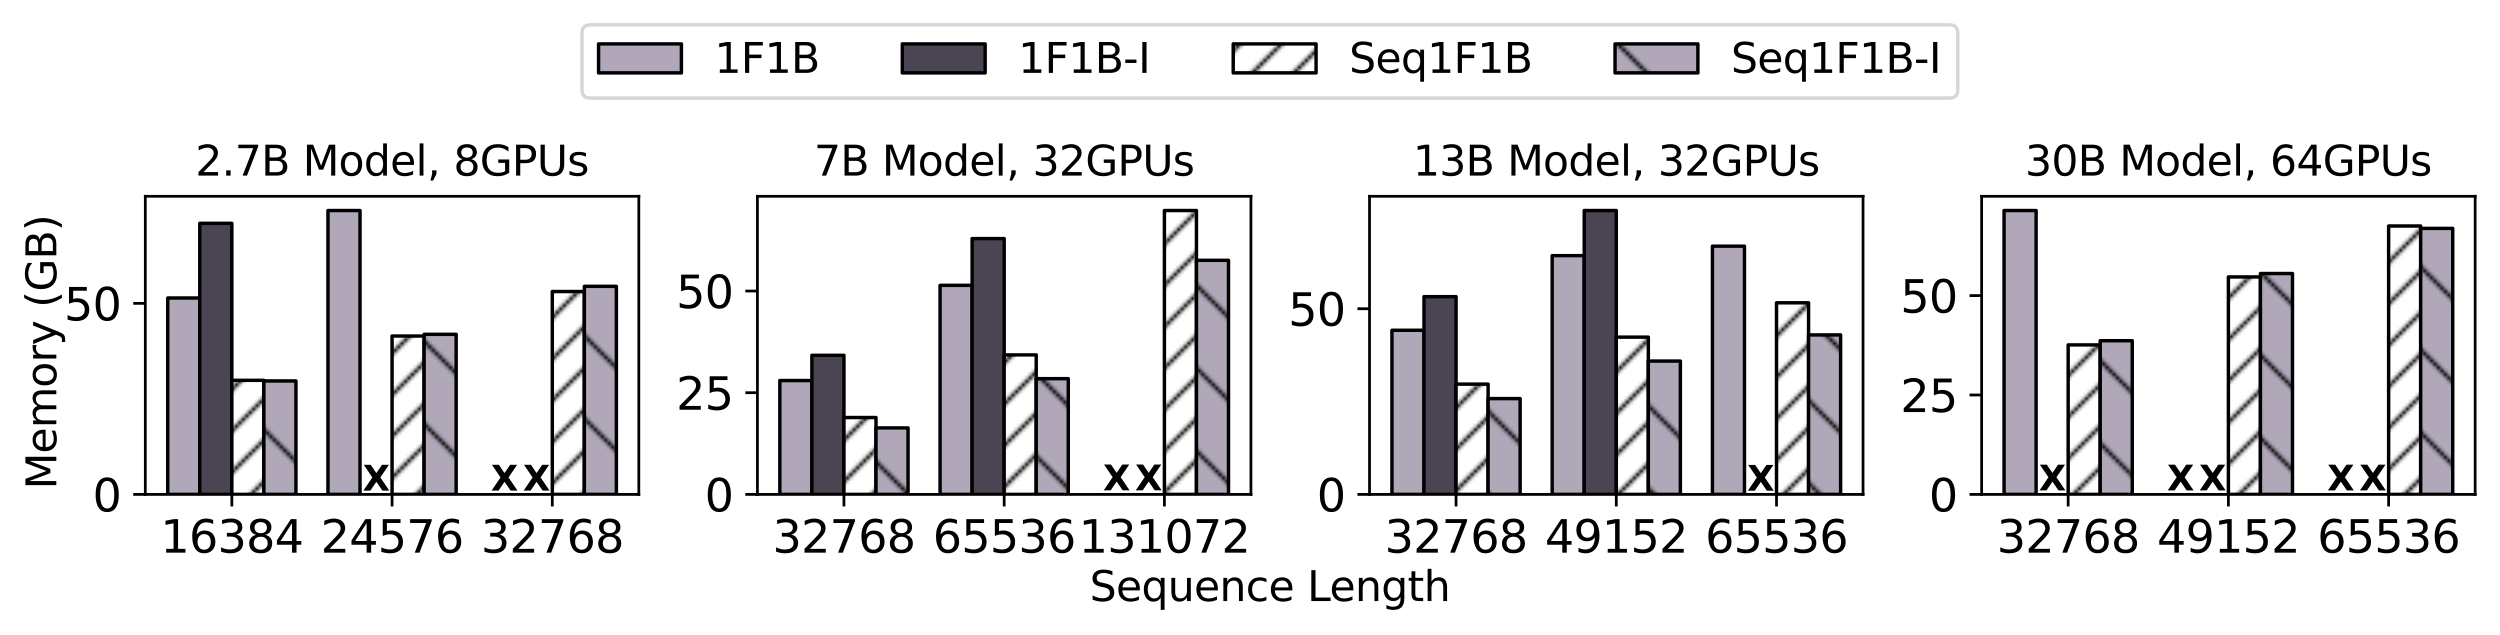 <?xml version="1.0" encoding="utf-8" standalone="no"?>
<!DOCTYPE svg PUBLIC "-//W3C//DTD SVG 1.1//EN"
  "http://www.w3.org/Graphics/SVG/1.1/DTD/svg11.dtd">
<svg xmlns:xlink="http://www.w3.org/1999/xlink" width="724.32pt" height="183.84pt" viewBox="0 0 724.32 183.84" xmlns="http://www.w3.org/2000/svg" version="1.1">
 <defs>
  <style type="text/css">*{stroke-linejoin: round; stroke-linecap: butt}</style>
 </defs>
 <g id="figure_1">
  <g id="patch_1">
   <path d="M 0 183.84 
L 724.32 183.84 
L 724.32 0 
L 0 0 
z
" style="fill: #ffffff"/>
  </g>
  <g id="axes_1">
   <g id="patch_2">
    <path d="M 42.1 143.24 
L 185.085 143.24 
L 185.085 56.88 
L 42.1 56.88 
z
" style="fill: #ffffff"/>
   </g>
   <g id="patch_3">
    <path d="M 48.599 143.24 
L 57.884 143.24 
L 57.884 86.342 
L 48.599 86.342 
z
" clip-path="url(#p442540bdfb)" style="fill: #b0a8b9; stroke: #000000; stroke-linejoin: miter"/>
   </g>
   <g id="patch_4">
    <path d="M 95.023 143.24 
L 104.308 143.24 
L 104.308 60.992 
L 95.023 60.992 
z
" clip-path="url(#p442540bdfb)" style="fill: #b0a8b9; stroke: #000000; stroke-linejoin: miter"/>
   </g>
   <g id="patch_5">
    <path d="M 0 0 
z
" clip-path="url(#p442540bdfb)" style="fill: #b0a8b9; stroke: #000000; stroke-linejoin: miter"/>
   </g>
   <g id="patch_6">
    <path d="M 57.884 143.24 
L 67.169 143.24 
L 67.169 64.701 
L 57.884 64.701 
z
" clip-path="url(#p442540bdfb)" style="fill: #4b4453; stroke: #000000; stroke-linejoin: miter"/>
   </g>
   <g id="patch_7">
    <path d="M 0 0 
z
" clip-path="url(#p442540bdfb)" style="fill: #4b4453; stroke: #000000; stroke-linejoin: miter"/>
   </g>
   <g id="patch_8">
    <path d="M 0 0 
z
" clip-path="url(#p442540bdfb)" style="fill: #4b4453; stroke: #000000; stroke-linejoin: miter"/>
   </g>
   <g id="patch_9">
    <path d="M 67.169 143.24 
L 76.454 143.24 
L 76.454 110.197 
L 67.169 110.197 
z
" clip-path="url(#p442540bdfb)" style="fill: url(#h175e75cf20); stroke: #000000; stroke-linejoin: miter"/>
   </g>
   <g id="patch_10">
    <path d="M 113.593 143.24 
L 122.877 143.24 
L 122.877 97.356 
L 113.593 97.356 
z
" clip-path="url(#p442540bdfb)" style="fill: url(#h175e75cf20); stroke: #000000; stroke-linejoin: miter"/>
   </g>
   <g id="patch_11">
    <path d="M 160.016 143.24 
L 169.301 143.24 
L 169.301 84.46 
L 160.016 84.46 
z
" clip-path="url(#p442540bdfb)" style="fill: url(#h175e75cf20); stroke: #000000; stroke-linejoin: miter"/>
   </g>
   <g id="patch_12">
    <path d="M 76.454 143.24 
L 85.738 143.24 
L 85.738 110.363 
L 76.454 110.363 
z
" clip-path="url(#p442540bdfb)" style="fill: url(#h75ed8cd10b); stroke: #000000; stroke-linejoin: miter"/>
   </g>
   <g id="patch_13">
    <path d="M 122.877 143.24 
L 132.162 143.24 
L 132.162 96.858 
L 122.877 96.858 
z
" clip-path="url(#p442540bdfb)" style="fill: url(#h75ed8cd10b); stroke: #000000; stroke-linejoin: miter"/>
   </g>
   <g id="patch_14">
    <path d="M 169.301 143.24 
L 178.586 143.24 
L 178.586 82.966 
L 169.301 82.966 
z
" clip-path="url(#p442540bdfb)" style="fill: url(#h75ed8cd10b); stroke: #000000; stroke-linejoin: miter"/>
   </g>
   <g id="matplotlib.axis_1">
    <g id="xtick_1">
     <g id="line2d_1">
      <defs>
       <path id="m94df18b41b" d="M 0 0 
L 0 3.5 
" style="stroke: #000000; stroke-width: 0.8"/>
      </defs>
      <g>
       <use xlink:href="#m94df18b41b" x="67.169" y="143.24" style="stroke: #000000; stroke-width: 0.8"/>
      </g>
     </g>
     <g id="text_1">
      <!-- 16384 -->
      <g transform="translate(46.491 160.118) scale(0.13 -0.13)">
       <defs>
        <path id="DejaVuSans-31" d="M 794 531 
L 1825 531 
L 1825 4091 
L 703 3866 
L 703 4441 
L 1819 4666 
L 2450 4666 
L 2450 531 
L 3481 531 
L 3481 0 
L 794 0 
L 794 531 
z
" transform="scale(0.016)"/>
        <path id="DejaVuSans-36" d="M 2113 2584 
Q 1688 2584 1439 2293 
Q 1191 2003 1191 1497 
Q 1191 994 1439 701 
Q 1688 409 2113 409 
Q 2538 409 2786 701 
Q 3034 994 3034 1497 
Q 3034 2003 2786 2293 
Q 2538 2584 2113 2584 
z
M 3366 4563 
L 3366 3988 
Q 3128 4100 2886 4159 
Q 2644 4219 2406 4219 
Q 1781 4219 1451 3797 
Q 1122 3375 1075 2522 
Q 1259 2794 1537 2939 
Q 1816 3084 2150 3084 
Q 2853 3084 3261 2657 
Q 3669 2231 3669 1497 
Q 3669 778 3244 343 
Q 2819 -91 2113 -91 
Q 1303 -91 875 529 
Q 447 1150 447 2328 
Q 447 3434 972 4092 
Q 1497 4750 2381 4750 
Q 2619 4750 2861 4703 
Q 3103 4656 3366 4563 
z
" transform="scale(0.016)"/>
        <path id="DejaVuSans-33" d="M 2597 2516 
Q 3050 2419 3304 2112 
Q 3559 1806 3559 1356 
Q 3559 666 3084 287 
Q 2609 -91 1734 -91 
Q 1441 -91 1130 -33 
Q 819 25 488 141 
L 488 750 
Q 750 597 1062 519 
Q 1375 441 1716 441 
Q 2309 441 2620 675 
Q 2931 909 2931 1356 
Q 2931 1769 2642 2001 
Q 2353 2234 1838 2234 
L 1294 2234 
L 1294 2753 
L 1863 2753 
Q 2328 2753 2575 2939 
Q 2822 3125 2822 3475 
Q 2822 3834 2567 4026 
Q 2313 4219 1838 4219 
Q 1578 4219 1281 4162 
Q 984 4106 628 3988 
L 628 4550 
Q 988 4650 1302 4700 
Q 1616 4750 1894 4750 
Q 2613 4750 3031 4423 
Q 3450 4097 3450 3541 
Q 3450 3153 3228 2886 
Q 3006 2619 2597 2516 
z
" transform="scale(0.016)"/>
        <path id="DejaVuSans-38" d="M 2034 2216 
Q 1584 2216 1326 1975 
Q 1069 1734 1069 1313 
Q 1069 891 1326 650 
Q 1584 409 2034 409 
Q 2484 409 2743 651 
Q 3003 894 3003 1313 
Q 3003 1734 2745 1975 
Q 2488 2216 2034 2216 
z
M 1403 2484 
Q 997 2584 770 2862 
Q 544 3141 544 3541 
Q 544 4100 942 4425 
Q 1341 4750 2034 4750 
Q 2731 4750 3128 4425 
Q 3525 4100 3525 3541 
Q 3525 3141 3298 2862 
Q 3072 2584 2669 2484 
Q 3125 2378 3379 2068 
Q 3634 1759 3634 1313 
Q 3634 634 3220 271 
Q 2806 -91 2034 -91 
Q 1263 -91 848 271 
Q 434 634 434 1313 
Q 434 1759 690 2068 
Q 947 2378 1403 2484 
z
M 1172 3481 
Q 1172 3119 1398 2916 
Q 1625 2713 2034 2713 
Q 2441 2713 2670 2916 
Q 2900 3119 2900 3481 
Q 2900 3844 2670 4047 
Q 2441 4250 2034 4250 
Q 1625 4250 1398 4047 
Q 1172 3844 1172 3481 
z
" transform="scale(0.016)"/>
        <path id="DejaVuSans-34" d="M 2419 4116 
L 825 1625 
L 2419 1625 
L 2419 4116 
z
M 2253 4666 
L 3047 4666 
L 3047 1625 
L 3713 1625 
L 3713 1100 
L 3047 1100 
L 3047 0 
L 2419 0 
L 2419 1100 
L 313 1100 
L 313 1709 
L 2253 4666 
z
" transform="scale(0.016)"/>
       </defs>
       <use xlink:href="#DejaVuSans-31"/>
       <use xlink:href="#DejaVuSans-36" x="63.623"/>
       <use xlink:href="#DejaVuSans-33" x="127.246"/>
       <use xlink:href="#DejaVuSans-38" x="190.869"/>
       <use xlink:href="#DejaVuSans-34" x="254.492"/>
      </g>
     </g>
    </g>
    <g id="xtick_2">
     <g id="line2d_2">
      <g>
       <use xlink:href="#m94df18b41b" x="113.593" y="143.24" style="stroke: #000000; stroke-width: 0.8"/>
      </g>
     </g>
     <g id="text_2">
      <!-- 24576 -->
      <g transform="translate(92.914 160.118) scale(0.13 -0.13)">
       <defs>
        <path id="DejaVuSans-32" d="M 1228 531 
L 3431 531 
L 3431 0 
L 469 0 
L 469 531 
Q 828 903 1448 1529 
Q 2069 2156 2228 2338 
Q 2531 2678 2651 2914 
Q 2772 3150 2772 3378 
Q 2772 3750 2511 3984 
Q 2250 4219 1831 4219 
Q 1534 4219 1204 4116 
Q 875 4013 500 3803 
L 500 4441 
Q 881 4594 1212 4672 
Q 1544 4750 1819 4750 
Q 2544 4750 2975 4387 
Q 3406 4025 3406 3419 
Q 3406 3131 3298 2873 
Q 3191 2616 2906 2266 
Q 2828 2175 2409 1742 
Q 1991 1309 1228 531 
z
" transform="scale(0.016)"/>
        <path id="DejaVuSans-35" d="M 691 4666 
L 3169 4666 
L 3169 4134 
L 1269 4134 
L 1269 2991 
Q 1406 3038 1543 3061 
Q 1681 3084 1819 3084 
Q 2600 3084 3056 2656 
Q 3513 2228 3513 1497 
Q 3513 744 3044 326 
Q 2575 -91 1722 -91 
Q 1428 -91 1123 -41 
Q 819 9 494 109 
L 494 744 
Q 775 591 1075 516 
Q 1375 441 1709 441 
Q 2250 441 2565 725 
Q 2881 1009 2881 1497 
Q 2881 1984 2565 2268 
Q 2250 2553 1709 2553 
Q 1456 2553 1204 2497 
Q 953 2441 691 2322 
L 691 4666 
z
" transform="scale(0.016)"/>
        <path id="DejaVuSans-37" d="M 525 4666 
L 3525 4666 
L 3525 4397 
L 1831 0 
L 1172 0 
L 2766 4134 
L 525 4134 
L 525 4666 
z
" transform="scale(0.016)"/>
       </defs>
       <use xlink:href="#DejaVuSans-32"/>
       <use xlink:href="#DejaVuSans-34" x="63.623"/>
       <use xlink:href="#DejaVuSans-35" x="127.246"/>
       <use xlink:href="#DejaVuSans-37" x="190.869"/>
       <use xlink:href="#DejaVuSans-36" x="254.492"/>
      </g>
     </g>
    </g>
    <g id="xtick_3">
     <g id="line2d_3">
      <g>
       <use xlink:href="#m94df18b41b" x="160.016" y="143.24" style="stroke: #000000; stroke-width: 0.8"/>
      </g>
     </g>
     <g id="text_3">
      <!-- 32768 -->
      <g transform="translate(139.338 160.118) scale(0.13 -0.13)">
       <use xlink:href="#DejaVuSans-33"/>
       <use xlink:href="#DejaVuSans-32" x="63.623"/>
       <use xlink:href="#DejaVuSans-37" x="127.246"/>
       <use xlink:href="#DejaVuSans-36" x="190.869"/>
       <use xlink:href="#DejaVuSans-38" x="254.492"/>
      </g>
     </g>
    </g>
   </g>
   <g id="matplotlib.axis_2">
    <g id="ytick_1">
     <g id="line2d_4">
      <defs>
       <path id="me152efeb7d" d="M 0 0 
L -3.5 0 
" style="stroke: #000000; stroke-width: 0.8"/>
      </defs>
      <g>
       <use xlink:href="#me152efeb7d" x="42.1" y="143.24" style="stroke: #000000; stroke-width: 0.8"/>
      </g>
     </g>
     <g id="text_4">
      <!-- 0 -->
      <g transform="translate(26.829 148.179) scale(0.13 -0.13)">
       <defs>
        <path id="DejaVuSans-30" d="M 2034 4250 
Q 1547 4250 1301 3770 
Q 1056 3291 1056 2328 
Q 1056 1369 1301 889 
Q 1547 409 2034 409 
Q 2525 409 2770 889 
Q 3016 1369 3016 2328 
Q 3016 3291 2770 3770 
Q 2525 4250 2034 4250 
z
M 2034 4750 
Q 2819 4750 3233 4129 
Q 3647 3509 3647 2328 
Q 3647 1150 3233 529 
Q 2819 -91 2034 -91 
Q 1250 -91 836 529 
Q 422 1150 422 2328 
Q 422 3509 836 4129 
Q 1250 4750 2034 4750 
z
" transform="scale(0.016)"/>
       </defs>
       <use xlink:href="#DejaVuSans-30"/>
      </g>
     </g>
    </g>
    <g id="ytick_2">
     <g id="line2d_5">
      <g>
       <use xlink:href="#me152efeb7d" x="42.1" y="87.892" style="stroke: #000000; stroke-width: 0.8"/>
      </g>
     </g>
     <g id="text_5">
      <!-- 50 -->
      <g transform="translate(18.558 92.831) scale(0.13 -0.13)">
       <use xlink:href="#DejaVuSans-35"/>
       <use xlink:href="#DejaVuSans-30" x="63.623"/>
      </g>
     </g>
    </g>
   </g>
   <g id="patch_15">
    <path d="M 42.1 143.24 
L 42.1 56.88 
" style="fill: none; stroke: #000000; stroke-width: 0.8; stroke-linejoin: miter; stroke-linecap: square"/>
   </g>
   <g id="patch_16">
    <path d="M 185.085 143.24 
L 185.085 56.88 
" style="fill: none; stroke: #000000; stroke-width: 0.8; stroke-linejoin: miter; stroke-linecap: square"/>
   </g>
   <g id="patch_17">
    <path d="M 42.1 143.24 
L 185.085 143.24 
" style="fill: none; stroke: #000000; stroke-width: 0.8; stroke-linejoin: miter; stroke-linecap: square"/>
   </g>
   <g id="patch_18">
    <path d="M 42.1 56.88 
L 185.085 56.88 
" style="fill: none; stroke: #000000; stroke-width: 0.8; stroke-linejoin: miter; stroke-linecap: square"/>
   </g>
   <g id="text_6">
    <!-- X -->
    <g transform="translate(142.234 142.133) scale(0.1 -0.1)">
     <defs>
      <path id="DejaVuSans-Bold-58" d="M 3188 2381 
L 4806 0 
L 3553 0 
L 2463 1594 
L 1381 0 
L 122 0 
L 1741 2381 
L 184 4666 
L 1441 4666 
L 2463 3163 
L 3481 4666 
L 4744 4666 
L 3188 2381 
z
" transform="scale(0.016)"/>
     </defs>
     <use xlink:href="#DejaVuSans-Bold-58"/>
    </g>
   </g>
   <g id="text_7">
    <!-- X -->
    <g transform="translate(105.095 142.133) scale(0.1 -0.1)">
     <use xlink:href="#DejaVuSans-Bold-58"/>
    </g>
   </g>
   <g id="text_8">
    <!-- X -->
    <g transform="translate(151.519 142.133) scale(0.1 -0.1)">
     <use xlink:href="#DejaVuSans-Bold-58"/>
    </g>
   </g>
   <g id="text_9">
    <!-- 2.7B Model, 8GPUs -->
    <g transform="translate(56.596 50.88) scale(0.12 -0.12)">
     <defs>
      <path id="DejaVuSans-2e" d="M 684 794 
L 1344 794 
L 1344 0 
L 684 0 
L 684 794 
z
" transform="scale(0.016)"/>
      <path id="DejaVuSans-42" d="M 1259 2228 
L 1259 519 
L 2272 519 
Q 2781 519 3026 730 
Q 3272 941 3272 1375 
Q 3272 1813 3026 2020 
Q 2781 2228 2272 2228 
L 1259 2228 
z
M 1259 4147 
L 1259 2741 
L 2194 2741 
Q 2656 2741 2882 2914 
Q 3109 3088 3109 3444 
Q 3109 3797 2882 3972 
Q 2656 4147 2194 4147 
L 1259 4147 
z
M 628 4666 
L 2241 4666 
Q 2963 4666 3353 4366 
Q 3744 4066 3744 3513 
Q 3744 3084 3544 2831 
Q 3344 2578 2956 2516 
Q 3422 2416 3680 2098 
Q 3938 1781 3938 1306 
Q 3938 681 3513 340 
Q 3088 0 2303 0 
L 628 0 
L 628 4666 
z
" transform="scale(0.016)"/>
      <path id="DejaVuSans-20" transform="scale(0.016)"/>
      <path id="DejaVuSans-4d" d="M 628 4666 
L 1569 4666 
L 2759 1491 
L 3956 4666 
L 4897 4666 
L 4897 0 
L 4281 0 
L 4281 4097 
L 3078 897 
L 2444 897 
L 1241 4097 
L 1241 0 
L 628 0 
L 628 4666 
z
" transform="scale(0.016)"/>
      <path id="DejaVuSans-6f" d="M 1959 3097 
Q 1497 3097 1228 2736 
Q 959 2375 959 1747 
Q 959 1119 1226 758 
Q 1494 397 1959 397 
Q 2419 397 2687 759 
Q 2956 1122 2956 1747 
Q 2956 2369 2687 2733 
Q 2419 3097 1959 3097 
z
M 1959 3584 
Q 2709 3584 3137 3096 
Q 3566 2609 3566 1747 
Q 3566 888 3137 398 
Q 2709 -91 1959 -91 
Q 1206 -91 779 398 
Q 353 888 353 1747 
Q 353 2609 779 3096 
Q 1206 3584 1959 3584 
z
" transform="scale(0.016)"/>
      <path id="DejaVuSans-64" d="M 2906 2969 
L 2906 4863 
L 3481 4863 
L 3481 0 
L 2906 0 
L 2906 525 
Q 2725 213 2448 61 
Q 2172 -91 1784 -91 
Q 1150 -91 751 415 
Q 353 922 353 1747 
Q 353 2572 751 3078 
Q 1150 3584 1784 3584 
Q 2172 3584 2448 3432 
Q 2725 3281 2906 2969 
z
M 947 1747 
Q 947 1113 1208 752 
Q 1469 391 1925 391 
Q 2381 391 2643 752 
Q 2906 1113 2906 1747 
Q 2906 2381 2643 2742 
Q 2381 3103 1925 3103 
Q 1469 3103 1208 2742 
Q 947 2381 947 1747 
z
" transform="scale(0.016)"/>
      <path id="DejaVuSans-65" d="M 3597 1894 
L 3597 1613 
L 953 1613 
Q 991 1019 1311 708 
Q 1631 397 2203 397 
Q 2534 397 2845 478 
Q 3156 559 3463 722 
L 3463 178 
Q 3153 47 2828 -22 
Q 2503 -91 2169 -91 
Q 1331 -91 842 396 
Q 353 884 353 1716 
Q 353 2575 817 3079 
Q 1281 3584 2069 3584 
Q 2775 3584 3186 3129 
Q 3597 2675 3597 1894 
z
M 3022 2063 
Q 3016 2534 2758 2815 
Q 2500 3097 2075 3097 
Q 1594 3097 1305 2825 
Q 1016 2553 972 2059 
L 3022 2063 
z
" transform="scale(0.016)"/>
      <path id="DejaVuSans-6c" d="M 603 4863 
L 1178 4863 
L 1178 0 
L 603 0 
L 603 4863 
z
" transform="scale(0.016)"/>
      <path id="DejaVuSans-2c" d="M 750 794 
L 1409 794 
L 1409 256 
L 897 -744 
L 494 -744 
L 750 256 
L 750 794 
z
" transform="scale(0.016)"/>
      <path id="DejaVuSans-47" d="M 3809 666 
L 3809 1919 
L 2778 1919 
L 2778 2438 
L 4434 2438 
L 4434 434 
Q 4069 175 3628 42 
Q 3188 -91 2688 -91 
Q 1594 -91 976 548 
Q 359 1188 359 2328 
Q 359 3472 976 4111 
Q 1594 4750 2688 4750 
Q 3144 4750 3555 4637 
Q 3966 4525 4313 4306 
L 4313 3634 
Q 3963 3931 3569 4081 
Q 3175 4231 2741 4231 
Q 1884 4231 1454 3753 
Q 1025 3275 1025 2328 
Q 1025 1384 1454 906 
Q 1884 428 2741 428 
Q 3075 428 3337 486 
Q 3600 544 3809 666 
z
" transform="scale(0.016)"/>
      <path id="DejaVuSans-50" d="M 1259 4147 
L 1259 2394 
L 2053 2394 
Q 2494 2394 2734 2622 
Q 2975 2850 2975 3272 
Q 2975 3691 2734 3919 
Q 2494 4147 2053 4147 
L 1259 4147 
z
M 628 4666 
L 2053 4666 
Q 2838 4666 3239 4311 
Q 3641 3956 3641 3272 
Q 3641 2581 3239 2228 
Q 2838 1875 2053 1875 
L 1259 1875 
L 1259 0 
L 628 0 
L 628 4666 
z
" transform="scale(0.016)"/>
      <path id="DejaVuSans-55" d="M 556 4666 
L 1191 4666 
L 1191 1831 
Q 1191 1081 1462 751 
Q 1734 422 2344 422 
Q 2950 422 3222 751 
Q 3494 1081 3494 1831 
L 3494 4666 
L 4128 4666 
L 4128 1753 
Q 4128 841 3676 375 
Q 3225 -91 2344 -91 
Q 1459 -91 1007 375 
Q 556 841 556 1753 
L 556 4666 
z
" transform="scale(0.016)"/>
      <path id="DejaVuSans-73" d="M 2834 3397 
L 2834 2853 
Q 2591 2978 2328 3040 
Q 2066 3103 1784 3103 
Q 1356 3103 1142 2972 
Q 928 2841 928 2578 
Q 928 2378 1081 2264 
Q 1234 2150 1697 2047 
L 1894 2003 
Q 2506 1872 2764 1633 
Q 3022 1394 3022 966 
Q 3022 478 2636 193 
Q 2250 -91 1575 -91 
Q 1294 -91 989 -36 
Q 684 19 347 128 
L 347 722 
Q 666 556 975 473 
Q 1284 391 1588 391 
Q 1994 391 2212 530 
Q 2431 669 2431 922 
Q 2431 1156 2273 1281 
Q 2116 1406 1581 1522 
L 1381 1569 
Q 847 1681 609 1914 
Q 372 2147 372 2553 
Q 372 3047 722 3315 
Q 1072 3584 1716 3584 
Q 2034 3584 2315 3537 
Q 2597 3491 2834 3397 
z
" transform="scale(0.016)"/>
     </defs>
     <use xlink:href="#DejaVuSans-32"/>
     <use xlink:href="#DejaVuSans-2e" x="63.623"/>
     <use xlink:href="#DejaVuSans-37" x="95.41"/>
     <use xlink:href="#DejaVuSans-42" x="159.033"/>
     <use xlink:href="#DejaVuSans-20" x="227.637"/>
     <use xlink:href="#DejaVuSans-4d" x="259.424"/>
     <use xlink:href="#DejaVuSans-6f" x="345.703"/>
     <use xlink:href="#DejaVuSans-64" x="406.885"/>
     <use xlink:href="#DejaVuSans-65" x="470.361"/>
     <use xlink:href="#DejaVuSans-6c" x="531.885"/>
     <use xlink:href="#DejaVuSans-2c" x="559.668"/>
     <use xlink:href="#DejaVuSans-20" x="591.455"/>
     <use xlink:href="#DejaVuSans-38" x="623.242"/>
     <use xlink:href="#DejaVuSans-47" x="686.865"/>
     <use xlink:href="#DejaVuSans-50" x="764.355"/>
     <use xlink:href="#DejaVuSans-55" x="824.658"/>
     <use xlink:href="#DejaVuSans-73" x="897.852"/>
    </g>
   </g>
   <g id="legend_1"/>
  </g>
  <g id="axes_2">
   <g id="patch_19">
    <path d="M 219.445 143.24 
L 362.43 143.24 
L 362.43 56.88 
L 219.445 56.88 
z
" style="fill: #ffffff"/>
   </g>
   <g id="patch_20">
    <path d="M 225.944 143.24 
L 235.229 143.24 
L 235.229 110.247 
L 225.944 110.247 
z
" clip-path="url(#pf403cefd96)" style="fill: #b0a8b9; stroke: #000000; stroke-linejoin: miter"/>
   </g>
   <g id="patch_21">
    <path d="M 272.368 143.24 
L 281.653 143.24 
L 281.653 82.674 
L 272.368 82.674 
z
" clip-path="url(#pf403cefd96)" style="fill: #b0a8b9; stroke: #000000; stroke-linejoin: miter"/>
   </g>
   <g id="patch_22">
    <path d="M 0 0 
z
" clip-path="url(#pf403cefd96)" style="fill: #b0a8b9; stroke: #000000; stroke-linejoin: miter"/>
   </g>
   <g id="patch_23">
    <path d="M 235.229 143.24 
L 244.514 143.24 
L 244.514 102.941 
L 235.229 102.941 
z
" clip-path="url(#pf403cefd96)" style="fill: #4b4453; stroke: #000000; stroke-linejoin: miter"/>
   </g>
   <g id="patch_24">
    <path d="M 281.653 143.24 
L 290.938 143.24 
L 290.938 69.123 
L 281.653 69.123 
z
" clip-path="url(#pf403cefd96)" style="fill: #4b4453; stroke: #000000; stroke-linejoin: miter"/>
   </g>
   <g id="patch_25">
    <path d="M 0 0 
z
" clip-path="url(#pf403cefd96)" style="fill: #4b4453; stroke: #000000; stroke-linejoin: miter"/>
   </g>
   <g id="patch_26">
    <path d="M 244.514 143.24 
L 253.799 143.24 
L 253.799 120.97 
L 244.514 120.97 
z
" clip-path="url(#pf403cefd96)" style="fill: url(#h175e75cf20); stroke: #000000; stroke-linejoin: miter"/>
   </g>
   <g id="patch_27">
    <path d="M 290.938 143.24 
L 300.222 143.24 
L 300.222 102.823 
L 290.938 102.823 
z
" clip-path="url(#pf403cefd96)" style="fill: url(#h175e75cf20); stroke: #000000; stroke-linejoin: miter"/>
   </g>
   <g id="patch_28">
    <path d="M 337.361 143.24 
L 346.646 143.24 
L 346.646 60.992 
L 337.361 60.992 
z
" clip-path="url(#pf403cefd96)" style="fill: url(#h175e75cf20); stroke: #000000; stroke-linejoin: miter"/>
   </g>
   <g id="patch_29">
    <path d="M 253.799 143.24 
L 263.083 143.24 
L 263.083 123.974 
L 253.799 123.974 
z
" clip-path="url(#pf403cefd96)" style="fill: url(#h75ed8cd10b); stroke: #000000; stroke-linejoin: miter"/>
   </g>
   <g id="patch_30">
    <path d="M 300.222 143.24 
L 309.507 143.24 
L 309.507 109.716 
L 300.222 109.716 
z
" clip-path="url(#pf403cefd96)" style="fill: url(#h75ed8cd10b); stroke: #000000; stroke-linejoin: miter"/>
   </g>
   <g id="patch_31">
    <path d="M 346.646 143.24 
L 355.931 143.24 
L 355.931 75.427 
L 346.646 75.427 
z
" clip-path="url(#pf403cefd96)" style="fill: url(#h75ed8cd10b); stroke: #000000; stroke-linejoin: miter"/>
   </g>
   <g id="matplotlib.axis_3">
    <g id="xtick_4">
     <g id="line2d_6">
      <g>
       <use xlink:href="#m94df18b41b" x="244.514" y="143.24" style="stroke: #000000; stroke-width: 0.8"/>
      </g>
     </g>
     <g id="text_10">
      <!-- 32768 -->
      <g transform="translate(223.836 160.118) scale(0.13 -0.13)">
       <use xlink:href="#DejaVuSans-33"/>
       <use xlink:href="#DejaVuSans-32" x="63.623"/>
       <use xlink:href="#DejaVuSans-37" x="127.246"/>
       <use xlink:href="#DejaVuSans-36" x="190.869"/>
       <use xlink:href="#DejaVuSans-38" x="254.492"/>
      </g>
     </g>
    </g>
    <g id="xtick_5">
     <g id="line2d_7">
      <g>
       <use xlink:href="#m94df18b41b" x="290.938" y="143.24" style="stroke: #000000; stroke-width: 0.8"/>
      </g>
     </g>
     <g id="text_11">
      <!-- 65536 -->
      <g transform="translate(270.259 160.118) scale(0.13 -0.13)">
       <use xlink:href="#DejaVuSans-36"/>
       <use xlink:href="#DejaVuSans-35" x="63.623"/>
       <use xlink:href="#DejaVuSans-35" x="127.246"/>
       <use xlink:href="#DejaVuSans-33" x="190.869"/>
       <use xlink:href="#DejaVuSans-36" x="254.492"/>
      </g>
     </g>
    </g>
    <g id="xtick_6">
     <g id="line2d_8">
      <g>
       <use xlink:href="#m94df18b41b" x="337.361" y="143.24" style="stroke: #000000; stroke-width: 0.8"/>
      </g>
     </g>
     <g id="text_12">
      <!-- 131072 -->
      <g transform="translate(312.547 160.118) scale(0.13 -0.13)">
       <use xlink:href="#DejaVuSans-31"/>
       <use xlink:href="#DejaVuSans-33" x="63.623"/>
       <use xlink:href="#DejaVuSans-31" x="127.246"/>
       <use xlink:href="#DejaVuSans-30" x="190.869"/>
       <use xlink:href="#DejaVuSans-37" x="254.492"/>
       <use xlink:href="#DejaVuSans-32" x="318.115"/>
      </g>
     </g>
    </g>
   </g>
   <g id="matplotlib.axis_4">
    <g id="ytick_3">
     <g id="line2d_9">
      <g>
       <use xlink:href="#me152efeb7d" x="219.445" y="143.24" style="stroke: #000000; stroke-width: 0.8"/>
      </g>
     </g>
     <g id="text_13">
      <!-- 0 -->
      <g transform="translate(204.174 148.179) scale(0.13 -0.13)">
       <use xlink:href="#DejaVuSans-30"/>
      </g>
     </g>
    </g>
    <g id="ytick_4">
     <g id="line2d_10">
      <g>
       <use xlink:href="#me152efeb7d" x="219.445" y="113.782" style="stroke: #000000; stroke-width: 0.8"/>
      </g>
     </g>
     <g id="text_14">
      <!-- 25 -->
      <g transform="translate(195.903 118.721) scale(0.13 -0.13)">
       <use xlink:href="#DejaVuSans-32"/>
       <use xlink:href="#DejaVuSans-35" x="63.623"/>
      </g>
     </g>
    </g>
    <g id="ytick_5">
     <g id="line2d_11">
      <g>
       <use xlink:href="#me152efeb7d" x="219.445" y="84.323" style="stroke: #000000; stroke-width: 0.8"/>
      </g>
     </g>
     <g id="text_15">
      <!-- 50 -->
      <g transform="translate(195.903 89.262) scale(0.13 -0.13)">
       <use xlink:href="#DejaVuSans-35"/>
       <use xlink:href="#DejaVuSans-30" x="63.623"/>
      </g>
     </g>
    </g>
   </g>
   <g id="patch_32">
    <path d="M 219.445 143.24 
L 219.445 56.88 
" style="fill: none; stroke: #000000; stroke-width: 0.8; stroke-linejoin: miter; stroke-linecap: square"/>
   </g>
   <g id="patch_33">
    <path d="M 362.43 143.24 
L 362.43 56.88 
" style="fill: none; stroke: #000000; stroke-width: 0.8; stroke-linejoin: miter; stroke-linecap: square"/>
   </g>
   <g id="patch_34">
    <path d="M 219.445 143.24 
L 362.43 143.24 
" style="fill: none; stroke: #000000; stroke-width: 0.8; stroke-linejoin: miter; stroke-linecap: square"/>
   </g>
   <g id="patch_35">
    <path d="M 219.445 56.88 
L 362.43 56.88 
" style="fill: none; stroke: #000000; stroke-width: 0.8; stroke-linejoin: miter; stroke-linecap: square"/>
   </g>
   <g id="text_16">
    <!-- X -->
    <g transform="translate(319.579 142.062) scale(0.1 -0.1)">
     <use xlink:href="#DejaVuSans-Bold-58"/>
    </g>
   </g>
   <g id="text_17">
    <!-- X -->
    <g transform="translate(328.864 142.062) scale(0.1 -0.1)">
     <use xlink:href="#DejaVuSans-Bold-58"/>
    </g>
   </g>
   <g id="text_18">
    <!-- 7B Model, 32GPUs -->
    <g transform="translate(235.848 50.88) scale(0.12 -0.12)">
     <use xlink:href="#DejaVuSans-37"/>
     <use xlink:href="#DejaVuSans-42" x="63.623"/>
     <use xlink:href="#DejaVuSans-20" x="132.227"/>
     <use xlink:href="#DejaVuSans-4d" x="164.014"/>
     <use xlink:href="#DejaVuSans-6f" x="250.293"/>
     <use xlink:href="#DejaVuSans-64" x="311.475"/>
     <use xlink:href="#DejaVuSans-65" x="374.951"/>
     <use xlink:href="#DejaVuSans-6c" x="436.475"/>
     <use xlink:href="#DejaVuSans-2c" x="464.258"/>
     <use xlink:href="#DejaVuSans-20" x="496.045"/>
     <use xlink:href="#DejaVuSans-33" x="527.832"/>
     <use xlink:href="#DejaVuSans-32" x="591.455"/>
     <use xlink:href="#DejaVuSans-47" x="655.078"/>
     <use xlink:href="#DejaVuSans-50" x="732.568"/>
     <use xlink:href="#DejaVuSans-55" x="792.871"/>
     <use xlink:href="#DejaVuSans-73" x="866.064"/>
    </g>
   </g>
   <g id="legend_2"/>
  </g>
  <g id="axes_3">
   <g id="patch_36">
    <path d="M 396.79 143.24 
L 539.775 143.24 
L 539.775 56.88 
L 396.79 56.88 
z
" style="fill: #ffffff"/>
   </g>
   <g id="patch_37">
    <path d="M 403.289 143.24 
L 412.574 143.24 
L 412.574 95.688 
L 403.289 95.688 
z
" clip-path="url(#p113d3d966d)" style="fill: #b0a8b9; stroke: #000000; stroke-linejoin: miter"/>
   </g>
   <g id="patch_38">
    <path d="M 449.713 143.24 
L 458.998 143.24 
L 458.998 74.064 
L 449.713 74.064 
z
" clip-path="url(#p113d3d966d)" style="fill: #b0a8b9; stroke: #000000; stroke-linejoin: miter"/>
   </g>
   <g id="patch_39">
    <path d="M 496.137 143.24 
L 505.421 143.24 
L 505.421 71.32 
L 496.137 71.32 
z
" clip-path="url(#p113d3d966d)" style="fill: #b0a8b9; stroke: #000000; stroke-linejoin: miter"/>
   </g>
   <g id="patch_40">
    <path d="M 412.574 143.24 
L 421.859 143.24 
L 421.859 85.952 
L 412.574 85.952 
z
" clip-path="url(#p113d3d966d)" style="fill: #4b4453; stroke: #000000; stroke-linejoin: miter"/>
   </g>
   <g id="patch_41">
    <path d="M 458.998 143.24 
L 468.283 143.24 
L 468.283 60.992 
L 458.998 60.992 
z
" clip-path="url(#p113d3d966d)" style="fill: #4b4453; stroke: #000000; stroke-linejoin: miter"/>
   </g>
   <g id="patch_42">
    <path d="M 0 0 
z
" clip-path="url(#p113d3d966d)" style="fill: #4b4453; stroke: #000000; stroke-linejoin: miter"/>
   </g>
   <g id="patch_43">
    <path d="M 421.859 143.24 
L 431.144 143.24 
L 431.144 111.288 
L 421.859 111.288 
z
" clip-path="url(#p113d3d966d)" style="fill: url(#h175e75cf20); stroke: #000000; stroke-linejoin: miter"/>
   </g>
   <g id="patch_44">
    <path d="M 468.283 143.24 
L 477.567 143.24 
L 477.567 97.678 
L 468.283 97.678 
z
" clip-path="url(#p113d3d966d)" style="fill: url(#h175e75cf20); stroke: #000000; stroke-linejoin: miter"/>
   </g>
   <g id="patch_45">
    <path d="M 514.706 143.24 
L 523.991 143.24 
L 523.991 87.727 
L 514.706 87.727 
z
" clip-path="url(#p113d3d966d)" style="fill: url(#h175e75cf20); stroke: #000000; stroke-linejoin: miter"/>
   </g>
   <g id="patch_46">
    <path d="M 431.144 143.24 
L 440.428 143.24 
L 440.428 115.483 
L 431.144 115.483 
z
" clip-path="url(#p113d3d966d)" style="fill: url(#h75ed8cd10b); stroke: #000000; stroke-linejoin: miter"/>
   </g>
   <g id="patch_47">
    <path d="M 477.567 143.24 
L 486.852 143.24 
L 486.852 104.618 
L 477.567 104.618 
z
" clip-path="url(#p113d3d966d)" style="fill: url(#h75ed8cd10b); stroke: #000000; stroke-linejoin: miter"/>
   </g>
   <g id="patch_48">
    <path d="M 523.991 143.24 
L 533.276 143.24 
L 533.276 97.033 
L 523.991 97.033 
z
" clip-path="url(#p113d3d966d)" style="fill: url(#h75ed8cd10b); stroke: #000000; stroke-linejoin: miter"/>
   </g>
   <g id="matplotlib.axis_5">
    <g id="xtick_7">
     <g id="line2d_12">
      <g>
       <use xlink:href="#m94df18b41b" x="421.859" y="143.24" style="stroke: #000000; stroke-width: 0.8"/>
      </g>
     </g>
     <g id="text_19">
      <!-- 32768 -->
      <g transform="translate(401.181 160.118) scale(0.13 -0.13)">
       <use xlink:href="#DejaVuSans-33"/>
       <use xlink:href="#DejaVuSans-32" x="63.623"/>
       <use xlink:href="#DejaVuSans-37" x="127.246"/>
       <use xlink:href="#DejaVuSans-36" x="190.869"/>
       <use xlink:href="#DejaVuSans-38" x="254.492"/>
      </g>
     </g>
    </g>
    <g id="xtick_8">
     <g id="line2d_13">
      <g>
       <use xlink:href="#m94df18b41b" x="468.283" y="143.24" style="stroke: #000000; stroke-width: 0.8"/>
      </g>
     </g>
     <g id="text_20">
      <!-- 49152 -->
      <g transform="translate(447.604 160.118) scale(0.13 -0.13)">
       <defs>
        <path id="DejaVuSans-39" d="M 703 97 
L 703 672 
Q 941 559 1184 500 
Q 1428 441 1663 441 
Q 2288 441 2617 861 
Q 2947 1281 2994 2138 
Q 2813 1869 2534 1725 
Q 2256 1581 1919 1581 
Q 1219 1581 811 2004 
Q 403 2428 403 3163 
Q 403 3881 828 4315 
Q 1253 4750 1959 4750 
Q 2769 4750 3195 4129 
Q 3622 3509 3622 2328 
Q 3622 1225 3098 567 
Q 2575 -91 1691 -91 
Q 1453 -91 1209 -44 
Q 966 3 703 97 
z
M 1959 2075 
Q 2384 2075 2632 2365 
Q 2881 2656 2881 3163 
Q 2881 3666 2632 3958 
Q 2384 4250 1959 4250 
Q 1534 4250 1286 3958 
Q 1038 3666 1038 3163 
Q 1038 2656 1286 2365 
Q 1534 2075 1959 2075 
z
" transform="scale(0.016)"/>
       </defs>
       <use xlink:href="#DejaVuSans-34"/>
       <use xlink:href="#DejaVuSans-39" x="63.623"/>
       <use xlink:href="#DejaVuSans-31" x="127.246"/>
       <use xlink:href="#DejaVuSans-35" x="190.869"/>
       <use xlink:href="#DejaVuSans-32" x="254.492"/>
      </g>
     </g>
    </g>
    <g id="xtick_9">
     <g id="line2d_14">
      <g>
       <use xlink:href="#m94df18b41b" x="514.706" y="143.24" style="stroke: #000000; stroke-width: 0.8"/>
      </g>
     </g>
     <g id="text_21">
      <!-- 65536 -->
      <g transform="translate(494.028 160.118) scale(0.13 -0.13)">
       <use xlink:href="#DejaVuSans-36"/>
       <use xlink:href="#DejaVuSans-35" x="63.623"/>
       <use xlink:href="#DejaVuSans-35" x="127.246"/>
       <use xlink:href="#DejaVuSans-33" x="190.869"/>
       <use xlink:href="#DejaVuSans-36" x="254.492"/>
      </g>
     </g>
    </g>
   </g>
   <g id="matplotlib.axis_6">
    <g id="ytick_6">
     <g id="line2d_15">
      <g>
       <use xlink:href="#me152efeb7d" x="396.79" y="143.24" style="stroke: #000000; stroke-width: 0.8"/>
      </g>
     </g>
     <g id="text_22">
      <!-- 0 -->
      <g transform="translate(381.519 148.179) scale(0.13 -0.13)">
       <use xlink:href="#DejaVuSans-30"/>
      </g>
     </g>
    </g>
    <g id="ytick_7">
     <g id="line2d_16">
      <g>
       <use xlink:href="#me152efeb7d" x="396.79" y="89.448" style="stroke: #000000; stroke-width: 0.8"/>
      </g>
     </g>
     <g id="text_23">
      <!-- 50 -->
      <g transform="translate(373.248 94.387) scale(0.13 -0.13)">
       <use xlink:href="#DejaVuSans-35"/>
       <use xlink:href="#DejaVuSans-30" x="63.623"/>
      </g>
     </g>
    </g>
   </g>
   <g id="patch_49">
    <path d="M 396.79 143.24 
L 396.79 56.88 
" style="fill: none; stroke: #000000; stroke-width: 0.8; stroke-linejoin: miter; stroke-linecap: square"/>
   </g>
   <g id="patch_50">
    <path d="M 539.775 143.24 
L 539.775 56.88 
" style="fill: none; stroke: #000000; stroke-width: 0.8; stroke-linejoin: miter; stroke-linecap: square"/>
   </g>
   <g id="patch_51">
    <path d="M 396.79 143.24 
L 539.775 143.24 
" style="fill: none; stroke: #000000; stroke-width: 0.8; stroke-linejoin: miter; stroke-linecap: square"/>
   </g>
   <g id="patch_52">
    <path d="M 396.79 56.88 
L 539.775 56.88 
" style="fill: none; stroke: #000000; stroke-width: 0.8; stroke-linejoin: miter; stroke-linecap: square"/>
   </g>
   <g id="text_24">
    <!-- X -->
    <g transform="translate(506.209 142.164) scale(0.1 -0.1)">
     <use xlink:href="#DejaVuSans-Bold-58"/>
    </g>
   </g>
   <g id="text_25">
    <!-- 13B Model, 32GPUs -->
    <g transform="translate(409.376 50.88) scale(0.12 -0.12)">
     <use xlink:href="#DejaVuSans-31"/>
     <use xlink:href="#DejaVuSans-33" x="63.623"/>
     <use xlink:href="#DejaVuSans-42" x="127.246"/>
     <use xlink:href="#DejaVuSans-20" x="195.85"/>
     <use xlink:href="#DejaVuSans-4d" x="227.637"/>
     <use xlink:href="#DejaVuSans-6f" x="313.916"/>
     <use xlink:href="#DejaVuSans-64" x="375.098"/>
     <use xlink:href="#DejaVuSans-65" x="438.574"/>
     <use xlink:href="#DejaVuSans-6c" x="500.098"/>
     <use xlink:href="#DejaVuSans-2c" x="527.881"/>
     <use xlink:href="#DejaVuSans-20" x="559.668"/>
     <use xlink:href="#DejaVuSans-33" x="591.455"/>
     <use xlink:href="#DejaVuSans-32" x="655.078"/>
     <use xlink:href="#DejaVuSans-47" x="718.701"/>
     <use xlink:href="#DejaVuSans-50" x="796.191"/>
     <use xlink:href="#DejaVuSans-55" x="856.494"/>
     <use xlink:href="#DejaVuSans-73" x="929.688"/>
    </g>
   </g>
   <g id="legend_3"/>
  </g>
  <g id="axes_4">
   <g id="patch_53">
    <path d="M 574.135 143.24 
L 717.12 143.24 
L 717.12 56.88 
L 574.135 56.88 
z
" style="fill: #ffffff"/>
   </g>
   <g id="patch_54">
    <path d="M 580.634 143.24 
L 589.919 143.24 
L 589.919 60.992 
L 580.634 60.992 
z
" clip-path="url(#pff875747fa)" style="fill: #b0a8b9; stroke: #000000; stroke-linejoin: miter"/>
   </g>
   <g id="patch_55">
    <path d="M 0 0 
z
" clip-path="url(#pff875747fa)" style="fill: #b0a8b9; stroke: #000000; stroke-linejoin: miter"/>
   </g>
   <g id="patch_56">
    <path d="M 0 0 
z
" clip-path="url(#pff875747fa)" style="fill: #b0a8b9; stroke: #000000; stroke-linejoin: miter"/>
   </g>
   <g id="patch_57">
    <path d="M 0 0 
z
" clip-path="url(#pff875747fa)" style="fill: #4b4453; stroke: #000000; stroke-linejoin: miter"/>
   </g>
   <g id="patch_58">
    <path d="M 0 0 
z
" clip-path="url(#pff875747fa)" style="fill: #4b4453; stroke: #000000; stroke-linejoin: miter"/>
   </g>
   <g id="patch_59">
    <path d="M 0 0 
z
" clip-path="url(#pff875747fa)" style="fill: #4b4453; stroke: #000000; stroke-linejoin: miter"/>
   </g>
   <g id="patch_60">
    <path d="M 599.204 143.24 
L 608.489 143.24 
L 608.489 99.928 
L 599.204 99.928 
z
" clip-path="url(#pff875747fa)" style="fill: url(#h175e75cf20); stroke: #000000; stroke-linejoin: miter"/>
   </g>
   <g id="patch_61">
    <path d="M 645.628 143.24 
L 654.912 143.24 
L 654.912 80.23 
L 645.628 80.23 
z
" clip-path="url(#pff875747fa)" style="fill: url(#h175e75cf20); stroke: #000000; stroke-linejoin: miter"/>
   </g>
   <g id="patch_62">
    <path d="M 692.051 143.24 
L 701.336 143.24 
L 701.336 65.485 
L 692.051 65.485 
z
" clip-path="url(#pff875747fa)" style="fill: url(#h175e75cf20); stroke: #000000; stroke-linejoin: miter"/>
   </g>
   <g id="patch_63">
    <path d="M 608.489 143.24 
L 617.773 143.24 
L 617.773 98.718 
L 608.489 98.718 
z
" clip-path="url(#pff875747fa)" style="fill: url(#h75ed8cd10b); stroke: #000000; stroke-linejoin: miter"/>
   </g>
   <g id="patch_64">
    <path d="M 654.912 143.24 
L 664.197 143.24 
L 664.197 79.25 
L 654.912 79.25 
z
" clip-path="url(#pff875747fa)" style="fill: url(#h75ed8cd10b); stroke: #000000; stroke-linejoin: miter"/>
   </g>
   <g id="patch_65">
    <path d="M 701.336 143.24 
L 710.621 143.24 
L 710.621 66.176 
L 701.336 66.176 
z
" clip-path="url(#pff875747fa)" style="fill: url(#h75ed8cd10b); stroke: #000000; stroke-linejoin: miter"/>
   </g>
   <g id="matplotlib.axis_7">
    <g id="xtick_10">
     <g id="line2d_17">
      <g>
       <use xlink:href="#m94df18b41b" x="599.204" y="143.24" style="stroke: #000000; stroke-width: 0.8"/>
      </g>
     </g>
     <g id="text_26">
      <!-- 32768 -->
      <g transform="translate(578.526 160.118) scale(0.13 -0.13)">
       <use xlink:href="#DejaVuSans-33"/>
       <use xlink:href="#DejaVuSans-32" x="63.623"/>
       <use xlink:href="#DejaVuSans-37" x="127.246"/>
       <use xlink:href="#DejaVuSans-36" x="190.869"/>
       <use xlink:href="#DejaVuSans-38" x="254.492"/>
      </g>
     </g>
    </g>
    <g id="xtick_11">
     <g id="line2d_18">
      <g>
       <use xlink:href="#m94df18b41b" x="645.628" y="143.24" style="stroke: #000000; stroke-width: 0.8"/>
      </g>
     </g>
     <g id="text_27">
      <!-- 49152 -->
      <g transform="translate(624.949 160.118) scale(0.13 -0.13)">
       <use xlink:href="#DejaVuSans-34"/>
       <use xlink:href="#DejaVuSans-39" x="63.623"/>
       <use xlink:href="#DejaVuSans-31" x="127.246"/>
       <use xlink:href="#DejaVuSans-35" x="190.869"/>
       <use xlink:href="#DejaVuSans-32" x="254.492"/>
      </g>
     </g>
    </g>
    <g id="xtick_12">
     <g id="line2d_19">
      <g>
       <use xlink:href="#m94df18b41b" x="692.051" y="143.24" style="stroke: #000000; stroke-width: 0.8"/>
      </g>
     </g>
     <g id="text_28">
      <!-- 65536 -->
      <g transform="translate(671.373 160.118) scale(0.13 -0.13)">
       <use xlink:href="#DejaVuSans-36"/>
       <use xlink:href="#DejaVuSans-35" x="63.623"/>
       <use xlink:href="#DejaVuSans-35" x="127.246"/>
       <use xlink:href="#DejaVuSans-33" x="190.869"/>
       <use xlink:href="#DejaVuSans-36" x="254.492"/>
      </g>
     </g>
    </g>
   </g>
   <g id="matplotlib.axis_8">
    <g id="ytick_8">
     <g id="line2d_20">
      <g>
       <use xlink:href="#me152efeb7d" x="574.135" y="143.24" style="stroke: #000000; stroke-width: 0.8"/>
      </g>
     </g>
     <g id="text_29">
      <!-- 0 -->
      <g transform="translate(558.864 148.179) scale(0.13 -0.13)">
       <use xlink:href="#DejaVuSans-30"/>
      </g>
     </g>
    </g>
    <g id="ytick_9">
     <g id="line2d_21">
      <g>
       <use xlink:href="#me152efeb7d" x="574.135" y="114.442" style="stroke: #000000; stroke-width: 0.8"/>
      </g>
     </g>
     <g id="text_30">
      <!-- 25 -->
      <g transform="translate(550.592 119.381) scale(0.13 -0.13)">
       <use xlink:href="#DejaVuSans-32"/>
       <use xlink:href="#DejaVuSans-35" x="63.623"/>
      </g>
     </g>
    </g>
    <g id="ytick_10">
     <g id="line2d_22">
      <g>
       <use xlink:href="#me152efeb7d" x="574.135" y="85.644" style="stroke: #000000; stroke-width: 0.8"/>
      </g>
     </g>
     <g id="text_31">
      <!-- 50 -->
      <g transform="translate(550.592 90.583) scale(0.13 -0.13)">
       <use xlink:href="#DejaVuSans-35"/>
       <use xlink:href="#DejaVuSans-30" x="63.623"/>
      </g>
     </g>
    </g>
   </g>
   <g id="patch_66">
    <path d="M 574.135 143.24 
L 574.135 56.88 
" style="fill: none; stroke: #000000; stroke-width: 0.8; stroke-linejoin: miter; stroke-linecap: square"/>
   </g>
   <g id="patch_67">
    <path d="M 717.12 143.24 
L 717.12 56.88 
" style="fill: none; stroke: #000000; stroke-width: 0.8; stroke-linejoin: miter; stroke-linecap: square"/>
   </g>
   <g id="patch_68">
    <path d="M 574.135 143.24 
L 717.12 143.24 
" style="fill: none; stroke: #000000; stroke-width: 0.8; stroke-linejoin: miter; stroke-linecap: square"/>
   </g>
   <g id="patch_69">
    <path d="M 574.135 56.88 
L 717.12 56.88 
" style="fill: none; stroke: #000000; stroke-width: 0.8; stroke-linejoin: miter; stroke-linecap: square"/>
   </g>
   <g id="text_32">
    <!-- X -->
    <g transform="translate(627.846 142.088) scale(0.1 -0.1)">
     <use xlink:href="#DejaVuSans-Bold-58"/>
    </g>
   </g>
   <g id="text_33">
    <!-- X -->
    <g transform="translate(674.269 142.088) scale(0.1 -0.1)">
     <use xlink:href="#DejaVuSans-Bold-58"/>
    </g>
   </g>
   <g id="text_34">
    <!-- X -->
    <g transform="translate(590.707 142.088) scale(0.1 -0.1)">
     <use xlink:href="#DejaVuSans-Bold-58"/>
    </g>
   </g>
   <g id="text_35">
    <!-- X -->
    <g transform="translate(637.13 142.088) scale(0.1 -0.1)">
     <use xlink:href="#DejaVuSans-Bold-58"/>
    </g>
   </g>
   <g id="text_36">
    <!-- X -->
    <g transform="translate(683.554 142.088) scale(0.1 -0.1)">
     <use xlink:href="#DejaVuSans-Bold-58"/>
    </g>
   </g>
   <g id="text_37">
    <!-- 30B Model, 64GPUs -->
    <g transform="translate(586.721 50.88) scale(0.12 -0.12)">
     <use xlink:href="#DejaVuSans-33"/>
     <use xlink:href="#DejaVuSans-30" x="63.623"/>
     <use xlink:href="#DejaVuSans-42" x="127.246"/>
     <use xlink:href="#DejaVuSans-20" x="195.85"/>
     <use xlink:href="#DejaVuSans-4d" x="227.637"/>
     <use xlink:href="#DejaVuSans-6f" x="313.916"/>
     <use xlink:href="#DejaVuSans-64" x="375.098"/>
     <use xlink:href="#DejaVuSans-65" x="438.574"/>
     <use xlink:href="#DejaVuSans-6c" x="500.098"/>
     <use xlink:href="#DejaVuSans-2c" x="527.881"/>
     <use xlink:href="#DejaVuSans-20" x="559.668"/>
     <use xlink:href="#DejaVuSans-36" x="591.455"/>
     <use xlink:href="#DejaVuSans-34" x="655.078"/>
     <use xlink:href="#DejaVuSans-47" x="718.701"/>
     <use xlink:href="#DejaVuSans-50" x="796.191"/>
     <use xlink:href="#DejaVuSans-55" x="856.494"/>
     <use xlink:href="#DejaVuSans-73" x="929.688"/>
    </g>
   </g>
   <g id="legend_4"/>
  </g>
  <g id="text_38">
   <!-- Sequence Length -->
   <g transform="translate(315.719 174.144) scale(0.12 -0.12)">
    <defs>
     <path id="DejaVuSans-53" d="M 3425 4513 
L 3425 3897 
Q 3066 4069 2747 4153 
Q 2428 4238 2131 4238 
Q 1616 4238 1336 4038 
Q 1056 3838 1056 3469 
Q 1056 3159 1242 3001 
Q 1428 2844 1947 2747 
L 2328 2669 
Q 3034 2534 3370 2195 
Q 3706 1856 3706 1288 
Q 3706 609 3251 259 
Q 2797 -91 1919 -91 
Q 1588 -91 1214 -16 
Q 841 59 441 206 
L 441 856 
Q 825 641 1194 531 
Q 1563 422 1919 422 
Q 2459 422 2753 634 
Q 3047 847 3047 1241 
Q 3047 1584 2836 1778 
Q 2625 1972 2144 2069 
L 1759 2144 
Q 1053 2284 737 2584 
Q 422 2884 422 3419 
Q 422 4038 858 4394 
Q 1294 4750 2059 4750 
Q 2388 4750 2728 4690 
Q 3069 4631 3425 4513 
z
" transform="scale(0.016)"/>
     <path id="DejaVuSans-71" d="M 947 1747 
Q 947 1113 1208 752 
Q 1469 391 1925 391 
Q 2381 391 2643 752 
Q 2906 1113 2906 1747 
Q 2906 2381 2643 2742 
Q 2381 3103 1925 3103 
Q 1469 3103 1208 2742 
Q 947 2381 947 1747 
z
M 2906 525 
Q 2725 213 2448 61 
Q 2172 -91 1784 -91 
Q 1150 -91 751 415 
Q 353 922 353 1747 
Q 353 2572 751 3078 
Q 1150 3584 1784 3584 
Q 2172 3584 2448 3432 
Q 2725 3281 2906 2969 
L 2906 3500 
L 3481 3500 
L 3481 -1331 
L 2906 -1331 
L 2906 525 
z
" transform="scale(0.016)"/>
     <path id="DejaVuSans-75" d="M 544 1381 
L 544 3500 
L 1119 3500 
L 1119 1403 
Q 1119 906 1312 657 
Q 1506 409 1894 409 
Q 2359 409 2629 706 
Q 2900 1003 2900 1516 
L 2900 3500 
L 3475 3500 
L 3475 0 
L 2900 0 
L 2900 538 
Q 2691 219 2414 64 
Q 2138 -91 1772 -91 
Q 1169 -91 856 284 
Q 544 659 544 1381 
z
M 1991 3584 
L 1991 3584 
z
" transform="scale(0.016)"/>
     <path id="DejaVuSans-6e" d="M 3513 2113 
L 3513 0 
L 2938 0 
L 2938 2094 
Q 2938 2591 2744 2837 
Q 2550 3084 2163 3084 
Q 1697 3084 1428 2787 
Q 1159 2491 1159 1978 
L 1159 0 
L 581 0 
L 581 3500 
L 1159 3500 
L 1159 2956 
Q 1366 3272 1645 3428 
Q 1925 3584 2291 3584 
Q 2894 3584 3203 3211 
Q 3513 2838 3513 2113 
z
" transform="scale(0.016)"/>
     <path id="DejaVuSans-63" d="M 3122 3366 
L 3122 2828 
Q 2878 2963 2633 3030 
Q 2388 3097 2138 3097 
Q 1578 3097 1268 2742 
Q 959 2388 959 1747 
Q 959 1106 1268 751 
Q 1578 397 2138 397 
Q 2388 397 2633 464 
Q 2878 531 3122 666 
L 3122 134 
Q 2881 22 2623 -34 
Q 2366 -91 2075 -91 
Q 1284 -91 818 406 
Q 353 903 353 1747 
Q 353 2603 823 3093 
Q 1294 3584 2113 3584 
Q 2378 3584 2631 3529 
Q 2884 3475 3122 3366 
z
" transform="scale(0.016)"/>
     <path id="DejaVuSans-4c" d="M 628 4666 
L 1259 4666 
L 1259 531 
L 3531 531 
L 3531 0 
L 628 0 
L 628 4666 
z
" transform="scale(0.016)"/>
     <path id="DejaVuSans-67" d="M 2906 1791 
Q 2906 2416 2648 2759 
Q 2391 3103 1925 3103 
Q 1463 3103 1205 2759 
Q 947 2416 947 1791 
Q 947 1169 1205 825 
Q 1463 481 1925 481 
Q 2391 481 2648 825 
Q 2906 1169 2906 1791 
z
M 3481 434 
Q 3481 -459 3084 -895 
Q 2688 -1331 1869 -1331 
Q 1566 -1331 1297 -1286 
Q 1028 -1241 775 -1147 
L 775 -588 
Q 1028 -725 1275 -790 
Q 1522 -856 1778 -856 
Q 2344 -856 2625 -561 
Q 2906 -266 2906 331 
L 2906 616 
Q 2728 306 2450 153 
Q 2172 0 1784 0 
Q 1141 0 747 490 
Q 353 981 353 1791 
Q 353 2603 747 3093 
Q 1141 3584 1784 3584 
Q 2172 3584 2450 3431 
Q 2728 3278 2906 2969 
L 2906 3500 
L 3481 3500 
L 3481 434 
z
" transform="scale(0.016)"/>
     <path id="DejaVuSans-74" d="M 1172 4494 
L 1172 3500 
L 2356 3500 
L 2356 3053 
L 1172 3053 
L 1172 1153 
Q 1172 725 1289 603 
Q 1406 481 1766 481 
L 2356 481 
L 2356 0 
L 1766 0 
Q 1100 0 847 248 
Q 594 497 594 1153 
L 594 3053 
L 172 3053 
L 172 3500 
L 594 3500 
L 594 4494 
L 1172 4494 
z
" transform="scale(0.016)"/>
     <path id="DejaVuSans-68" d="M 3513 2113 
L 3513 0 
L 2938 0 
L 2938 2094 
Q 2938 2591 2744 2837 
Q 2550 3084 2163 3084 
Q 1697 3084 1428 2787 
Q 1159 2491 1159 1978 
L 1159 0 
L 581 0 
L 581 4863 
L 1159 4863 
L 1159 2956 
Q 1366 3272 1645 3428 
Q 1925 3584 2291 3584 
Q 2894 3584 3203 3211 
Q 3513 2838 3513 2113 
z
" transform="scale(0.016)"/>
    </defs>
    <use xlink:href="#DejaVuSans-53"/>
    <use xlink:href="#DejaVuSans-65" x="63.477"/>
    <use xlink:href="#DejaVuSans-71" x="125"/>
    <use xlink:href="#DejaVuSans-75" x="188.477"/>
    <use xlink:href="#DejaVuSans-65" x="251.855"/>
    <use xlink:href="#DejaVuSans-6e" x="313.379"/>
    <use xlink:href="#DejaVuSans-63" x="376.758"/>
    <use xlink:href="#DejaVuSans-65" x="431.738"/>
    <use xlink:href="#DejaVuSans-20" x="493.262"/>
    <use xlink:href="#DejaVuSans-4c" x="525.049"/>
    <use xlink:href="#DejaVuSans-65" x="579.012"/>
    <use xlink:href="#DejaVuSans-6e" x="640.535"/>
    <use xlink:href="#DejaVuSans-67" x="703.914"/>
    <use xlink:href="#DejaVuSans-74" x="767.391"/>
    <use xlink:href="#DejaVuSans-68" x="806.6"/>
   </g>
  </g>
  <g id="text_39">
   <!-- Memory (GB) -->
   <g transform="translate(16.318 141.757) rotate(-90) scale(0.12 -0.12)">
    <defs>
     <path id="DejaVuSans-6d" d="M 3328 2828 
Q 3544 3216 3844 3400 
Q 4144 3584 4550 3584 
Q 5097 3584 5394 3201 
Q 5691 2819 5691 2113 
L 5691 0 
L 5113 0 
L 5113 2094 
Q 5113 2597 4934 2840 
Q 4756 3084 4391 3084 
Q 3944 3084 3684 2787 
Q 3425 2491 3425 1978 
L 3425 0 
L 2847 0 
L 2847 2094 
Q 2847 2600 2669 2842 
Q 2491 3084 2119 3084 
Q 1678 3084 1418 2786 
Q 1159 2488 1159 1978 
L 1159 0 
L 581 0 
L 581 3500 
L 1159 3500 
L 1159 2956 
Q 1356 3278 1631 3431 
Q 1906 3584 2284 3584 
Q 2666 3584 2933 3390 
Q 3200 3197 3328 2828 
z
" transform="scale(0.016)"/>
     <path id="DejaVuSans-72" d="M 2631 2963 
Q 2534 3019 2420 3045 
Q 2306 3072 2169 3072 
Q 1681 3072 1420 2755 
Q 1159 2438 1159 1844 
L 1159 0 
L 581 0 
L 581 3500 
L 1159 3500 
L 1159 2956 
Q 1341 3275 1631 3429 
Q 1922 3584 2338 3584 
Q 2397 3584 2469 3576 
Q 2541 3569 2628 3553 
L 2631 2963 
z
" transform="scale(0.016)"/>
     <path id="DejaVuSans-79" d="M 2059 -325 
Q 1816 -950 1584 -1140 
Q 1353 -1331 966 -1331 
L 506 -1331 
L 506 -850 
L 844 -850 
Q 1081 -850 1212 -737 
Q 1344 -625 1503 -206 
L 1606 56 
L 191 3500 
L 800 3500 
L 1894 763 
L 2988 3500 
L 3597 3500 
L 2059 -325 
z
" transform="scale(0.016)"/>
     <path id="DejaVuSans-28" d="M 1984 4856 
Q 1566 4138 1362 3434 
Q 1159 2731 1159 2009 
Q 1159 1288 1364 580 
Q 1569 -128 1984 -844 
L 1484 -844 
Q 1016 -109 783 600 
Q 550 1309 550 2009 
Q 550 2706 781 3412 
Q 1013 4119 1484 4856 
L 1984 4856 
z
" transform="scale(0.016)"/>
     <path id="DejaVuSans-29" d="M 513 4856 
L 1013 4856 
Q 1481 4119 1714 3412 
Q 1947 2706 1947 2009 
Q 1947 1309 1714 600 
Q 1481 -109 1013 -844 
L 513 -844 
Q 928 -128 1133 580 
Q 1338 1288 1338 2009 
Q 1338 2731 1133 3434 
Q 928 4138 513 4856 
z
" transform="scale(0.016)"/>
    </defs>
    <use xlink:href="#DejaVuSans-4d"/>
    <use xlink:href="#DejaVuSans-65" x="86.279"/>
    <use xlink:href="#DejaVuSans-6d" x="147.803"/>
    <use xlink:href="#DejaVuSans-6f" x="245.215"/>
    <use xlink:href="#DejaVuSans-72" x="306.396"/>
    <use xlink:href="#DejaVuSans-79" x="347.51"/>
    <use xlink:href="#DejaVuSans-20" x="406.689"/>
    <use xlink:href="#DejaVuSans-28" x="438.477"/>
    <use xlink:href="#DejaVuSans-47" x="477.49"/>
    <use xlink:href="#DejaVuSans-42" x="554.98"/>
    <use xlink:href="#DejaVuSans-29" x="623.584"/>
   </g>
  </g>
  <g id="legend_5">
   <g id="patch_70">
    <path d="M 171.021 28.414 
L 564.819 28.414 
Q 567.219 28.414 567.219 26.014 
L 567.219 9.6 
Q 567.219 7.2 564.819 7.2 
L 171.021 7.2 
Q 168.621 7.2 168.621 9.6 
L 168.621 26.014 
Q 168.621 28.414 171.021 28.414 
z
" style="fill: #ffffff; opacity: 0.8; stroke: #cccccc; stroke-linejoin: miter"/>
   </g>
   <g id="patch_71">
    <path d="M 173.421 21.118 
L 197.421 21.118 
L 197.421 12.718 
L 173.421 12.718 
z
" style="fill: #b0a8b9; stroke: #000000; stroke-linejoin: miter"/>
   </g>
   <g id="text_40">
    <!-- 1F1B -->
    <g transform="translate(207.021 21.118) scale(0.12 -0.12)">
     <defs>
      <path id="DejaVuSans-46" d="M 628 4666 
L 3309 4666 
L 3309 4134 
L 1259 4134 
L 1259 2759 
L 3109 2759 
L 3109 2228 
L 1259 2228 
L 1259 0 
L 628 0 
L 628 4666 
z
" transform="scale(0.016)"/>
     </defs>
     <use xlink:href="#DejaVuSans-31"/>
     <use xlink:href="#DejaVuSans-46" x="63.623"/>
     <use xlink:href="#DejaVuSans-31" x="121.143"/>
     <use xlink:href="#DejaVuSans-42" x="184.766"/>
    </g>
   </g>
   <g id="patch_72">
    <path d="M 261.426 21.118 
L 285.426 21.118 
L 285.426 12.718 
L 261.426 12.718 
z
" style="fill: #4b4453; stroke: #000000; stroke-linejoin: miter"/>
   </g>
   <g id="text_41">
    <!-- 1F1B-I -->
    <g transform="translate(295.026 21.118) scale(0.12 -0.12)">
     <defs>
      <path id="DejaVuSans-2d" d="M 313 2009 
L 1997 2009 
L 1997 1497 
L 313 1497 
L 313 2009 
z
" transform="scale(0.016)"/>
      <path id="DejaVuSans-49" d="M 628 4666 
L 1259 4666 
L 1259 0 
L 628 0 
L 628 4666 
z
" transform="scale(0.016)"/>
     </defs>
     <use xlink:href="#DejaVuSans-31"/>
     <use xlink:href="#DejaVuSans-46" x="63.623"/>
     <use xlink:href="#DejaVuSans-31" x="121.143"/>
     <use xlink:href="#DejaVuSans-42" x="184.766"/>
     <use xlink:href="#DejaVuSans-2d" x="253.369"/>
     <use xlink:href="#DejaVuSans-49" x="289.453"/>
    </g>
   </g>
   <g id="patch_73">
    <path d="M 357.3 21.118 
L 381.3 21.118 
L 381.3 12.718 
L 357.3 12.718 
z
" style="fill: url(#h175e75cf20); stroke: #000000; stroke-linejoin: miter"/>
   </g>
   <g id="text_42">
    <!-- Seq1F1B -->
    <g transform="translate(390.9 21.118) scale(0.12 -0.12)">
     <use xlink:href="#DejaVuSans-53"/>
     <use xlink:href="#DejaVuSans-65" x="63.477"/>
     <use xlink:href="#DejaVuSans-71" x="125"/>
     <use xlink:href="#DejaVuSans-31" x="188.477"/>
     <use xlink:href="#DejaVuSans-46" x="252.1"/>
     <use xlink:href="#DejaVuSans-31" x="309.619"/>
     <use xlink:href="#DejaVuSans-42" x="373.242"/>
    </g>
   </g>
   <g id="patch_74">
    <path d="M 467.925 21.118 
L 491.925 21.118 
L 491.925 12.718 
L 467.925 12.718 
z
" style="fill: url(#h75ed8cd10b); stroke: #000000; stroke-linejoin: miter"/>
   </g>
   <g id="text_43">
    <!-- Seq1F1B-I -->
    <g transform="translate(501.525 21.118) scale(0.12 -0.12)">
     <use xlink:href="#DejaVuSans-53"/>
     <use xlink:href="#DejaVuSans-65" x="63.477"/>
     <use xlink:href="#DejaVuSans-71" x="125"/>
     <use xlink:href="#DejaVuSans-31" x="188.477"/>
     <use xlink:href="#DejaVuSans-46" x="252.1"/>
     <use xlink:href="#DejaVuSans-31" x="309.619"/>
     <use xlink:href="#DejaVuSans-42" x="373.242"/>
     <use xlink:href="#DejaVuSans-2d" x="441.846"/>
     <use xlink:href="#DejaVuSans-49" x="477.93"/>
    </g>
   </g>
  </g>
 </g>
 <defs>
  <clipPath id="p442540bdfb">
   <rect x="42.1" y="56.88" width="142.985" height="86.36"/>
  </clipPath>
  <clipPath id="pf403cefd96">
   <rect x="219.445" y="56.88" width="142.985" height="86.36"/>
  </clipPath>
  <clipPath id="p113d3d966d">
   <rect x="396.79" y="56.88" width="142.985" height="86.36"/>
  </clipPath>
  <clipPath id="pff875747fa">
   <rect x="574.135" y="56.88" width="142.985" height="86.36"/>
  </clipPath>
 </defs>
 <defs>
  <pattern id="h175e75cf20" patternUnits="userSpaceOnUse" x="0" y="0" width="72" height="72">
   <rect x="0" y="0" width="73" height="73" fill="#ffffff"/>
   <path d="M -36 36 
L 36 -36 
M -30 42 
L 42 -30 
M -24 48 
L 48 -24 
M -18 54 
L 54 -18 
M -12 60 
L 60 -12 
M -6 66 
L 66 -6 
M 0 72 
L 72 0 
M 6 78 
L 78 6 
M 12 84 
L 84 12 
M 18 90 
L 90 18 
M 24 96 
L 96 24 
M 30 102 
L 102 30 
M 36 108 
L 108 36 
" style="fill: #000000; stroke: #000000; stroke-width: 1.0; stroke-linecap: butt; stroke-linejoin: miter"/>
  </pattern>
  <pattern id="h75ed8cd10b" patternUnits="userSpaceOnUse" x="0" y="0" width="72" height="72">
   <rect x="0" y="0" width="73" height="73" fill="#b0a8b9"/>
   <path d="M -36 36 
L 36 108 
M -24 24 
L 48 96 
M -12 12 
L 60 84 
M 0 0 
L 72 72 
M 12 -12 
L 84 60 
M 24 -24 
L 96 48 
M 36 -36 
L 108 36 
" style="fill: #000000; stroke: #000000; stroke-width: 1.0; stroke-linecap: butt; stroke-linejoin: miter"/>
  </pattern>
 </defs>
</svg>
